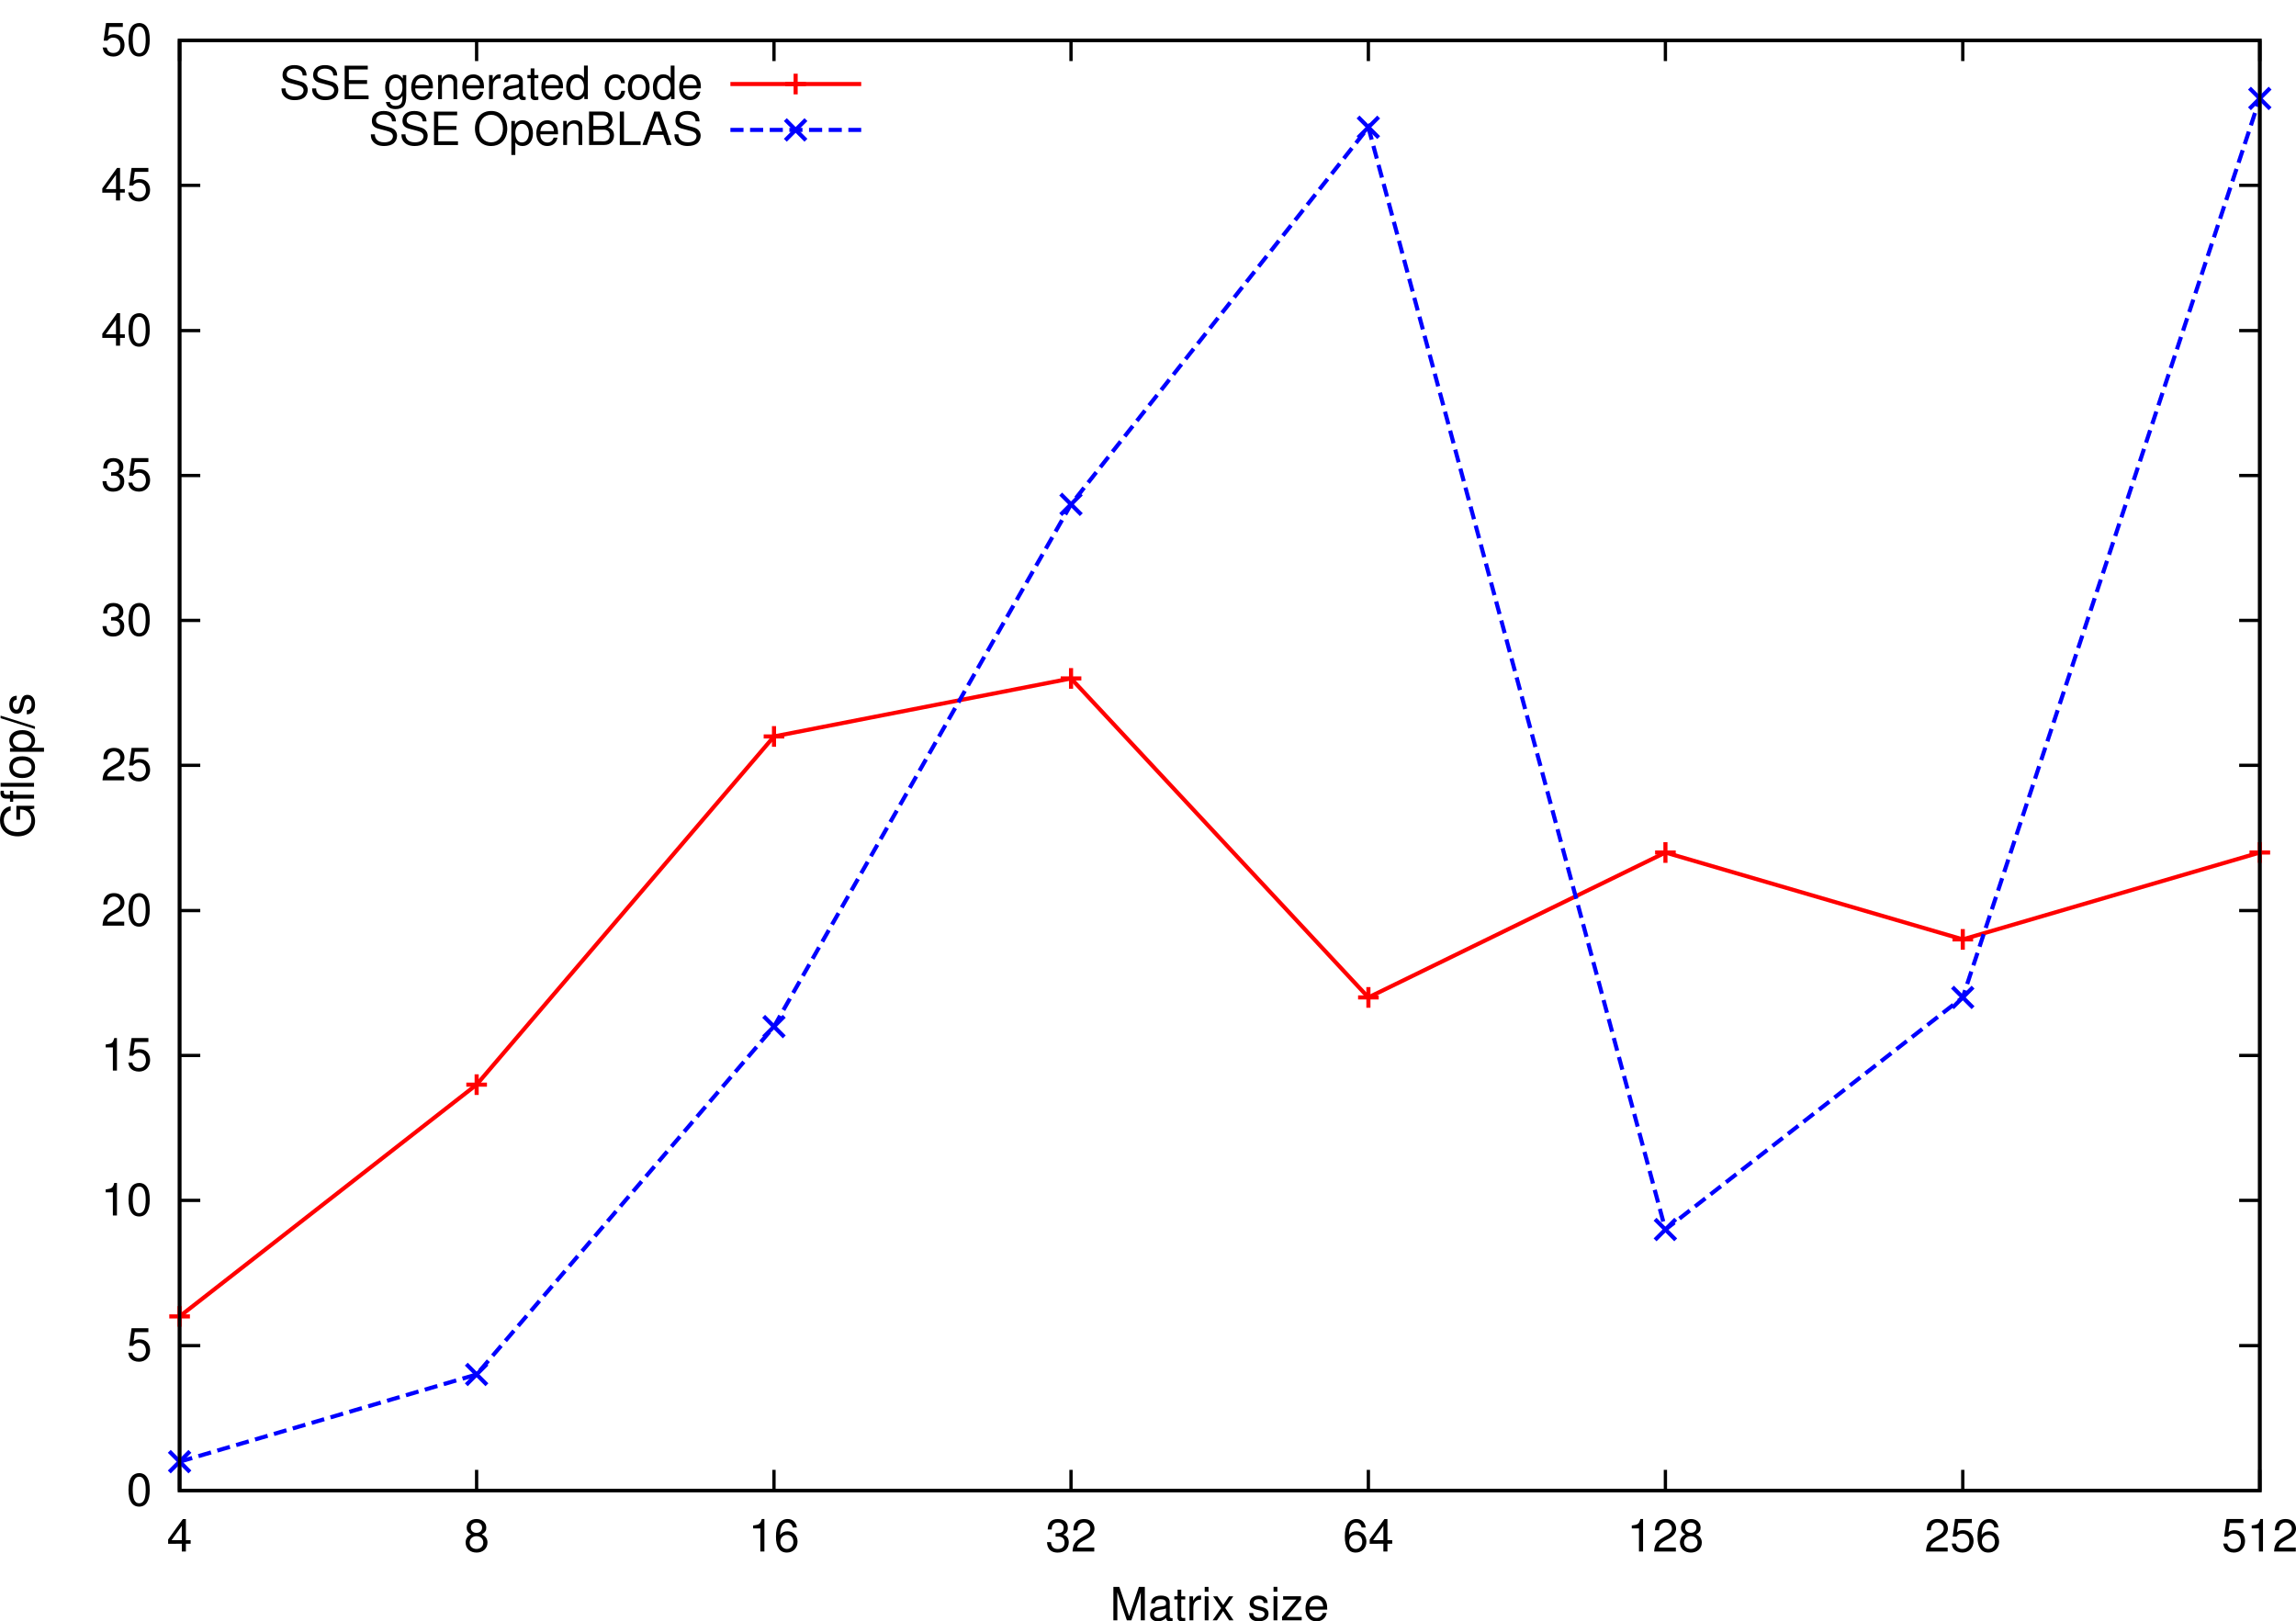 <?xml version="1.0" encoding="UTF-8" standalone="no"?>
<!-- Created with Inkscape (http://www.inkscape.org/) -->

<svg
   width="81.759mm"
   height="57.736mm"
   viewBox="0 0 81.759 57.736"
   version="1.1"
   id="svg1"
   inkscape:version="1.3.2 (091e20ef0f, 2023-11-25, custom)"
   sodipodi:docname="fig2.svg"
   xmlns:inkscape="http://www.inkscape.org/namespaces/inkscape"
   xmlns:sodipodi="http://sodipodi.sourceforge.net/DTD/sodipodi-0.dtd"
   xmlns="http://www.w3.org/2000/svg"
   xmlns:svg="http://www.w3.org/2000/svg">
  <sodipodi:namedview
     id="namedview1"
     pagecolor="#505050"
     bordercolor="#eeeeee"
     borderopacity="1"
     inkscape:showpageshadow="0"
     inkscape:pageopacity="0"
     inkscape:pagecheckerboard="0"
     inkscape:deskcolor="#505050"
     inkscape:document-units="mm"
     inkscape:zoom="2.195479"
     inkscape:cx="93.145962"
     inkscape:cy="135.50574"
     inkscape:window-width="939"
     inkscape:window-height="1229"
     inkscape:window-x="0"
     inkscape:window-y="0"
     inkscape:window-maximized="0"
     inkscape:current-layer="layer1" />
  <defs
     id="defs1" />
  <g
     inkscape:label="Layer 1"
     inkscape:groupmode="layer"
     id="layer1"
     transform="translate(-289.983,-35.19)">
    <path
       id="path1931"
       d="m 296.378,88.266 h 0.736"
       style="fill:none;stroke:#000000;stroke-width:0.117;stroke-linecap:butt;stroke-linejoin:miter;stroke-miterlimit:3.8;stroke-dasharray:none;stroke-opacity:1" />
    <path
       id="path1932"
       d="m 370.453,88.266 h -0.735"
       style="fill:none;stroke:#000000;stroke-width:0.117;stroke-linecap:butt;stroke-linejoin:miter;stroke-miterlimit:3.8;stroke-dasharray:none;stroke-opacity:1" />
    <path
       id="path1933"
       d="m 294.94,87.645 c -0.107,0 -0.207,0.045 -0.269,0.128 -0.074,0.099 -0.112,0.256 -0.112,0.471 0,0.389 0.132,0.595 0.38,0.595 0.244,0 0.376,-0.207 0.376,-0.587 0,-0.227 -0.033,-0.376 -0.112,-0.48 -0.062,-0.083 -0.157,-0.128 -0.265,-0.128 z m 0,0.128 c 0.153,0 0.232,0.157 0.232,0.467 0,0.327 -0.074,0.48 -0.236,0.48 -0.153,0 -0.227,-0.157 -0.227,-0.475 0,-0.318 0.074,-0.471 0.232,-0.471 z m 0,0"
       style="fill:#000000;fill-opacity:1;fill-rule:nonzero;stroke:none;stroke-width:0.316"
       aria-label=" 0" />
    <path
       id="path1934"
       d="m 296.378,83.106 h 0.736"
       style="fill:none;stroke:#000000;stroke-width:0.117;stroke-linecap:butt;stroke-linejoin:miter;stroke-miterlimit:3.8;stroke-dasharray:none;stroke-opacity:1" />
    <path
       id="path1935"
       d="m 370.453,83.106 h -0.735"
       style="fill:none;stroke:#000000;stroke-width:0.117;stroke-linecap:butt;stroke-linejoin:miter;stroke-miterlimit:3.8;stroke-dasharray:none;stroke-opacity:1" />
    <path
       id="path1936"
       d="m 295.267,82.485 h -0.599 l -0.083,0.628 h 0.132 c 0.066,-0.079 0.12,-0.107 0.211,-0.107 0.153,0 0.252,0.107 0.252,0.277 0,0.169 -0.095,0.269 -0.252,0.269 -0.128,0 -0.203,-0.062 -0.236,-0.194 h -0.145 c 0.021,0.095 0.037,0.141 0.07,0.186 0.066,0.087 0.182,0.136 0.314,0.136 0.232,0 0.397,-0.169 0.397,-0.413 0,-0.232 -0.153,-0.384 -0.376,-0.384 -0.083,0 -0.145,0.021 -0.215,0.07 l 0.045,-0.327 h 0.484 z m 0,0"
       style="fill:#000000;fill-opacity:1;fill-rule:nonzero;stroke:none;stroke-width:0.316"
       aria-label=" 5" />
    <path
       id="path1937"
       d="m 296.378,77.934 h 0.736"
       style="fill:none;stroke:#000000;stroke-width:0.117;stroke-linecap:butt;stroke-linejoin:miter;stroke-miterlimit:3.8;stroke-dasharray:none;stroke-opacity:1" />
    <path
       id="path1938"
       d="m 370.453,77.934 h -0.735"
       style="fill:none;stroke:#000000;stroke-width:0.117;stroke-linecap:butt;stroke-linejoin:miter;stroke-miterlimit:3.8;stroke-dasharray:none;stroke-opacity:1" />
    <path
       id="path1939"
       d="m 294.002,77.648 v 0.823 h 0.145 v -1.158 h -0.095 c -0.05,0.178 -0.083,0.203 -0.306,0.232 v 0.103 z m 0.938,-0.335 c -0.107,0 -0.207,0.045 -0.269,0.128 -0.074,0.099 -0.112,0.256 -0.112,0.471 0,0.389 0.132,0.595 0.38,0.595 0.244,0 0.376,-0.207 0.376,-0.587 0,-0.227 -0.033,-0.376 -0.112,-0.48 -0.062,-0.083 -0.157,-0.128 -0.265,-0.128 z m 0,0.128 c 0.153,0 0.232,0.157 0.232,0.467 0,0.327 -0.074,0.48 -0.236,0.48 -0.153,0 -0.227,-0.157 -0.227,-0.475 0,-0.318 0.074,-0.471 0.232,-0.471 z m 0,0"
       style="fill:#000000;fill-opacity:1;fill-rule:nonzero;stroke:none;stroke-width:0.316"
       aria-label=" 10" />
    <path
       id="path1940"
       d="m 296.378,72.774 h 0.736"
       style="fill:none;stroke:#000000;stroke-width:0.117;stroke-linecap:butt;stroke-linejoin:miter;stroke-miterlimit:3.8;stroke-dasharray:none;stroke-opacity:1" />
    <path
       id="path1941"
       d="m 370.453,72.774 h -0.735"
       style="fill:none;stroke:#000000;stroke-width:0.117;stroke-linecap:butt;stroke-linejoin:miter;stroke-miterlimit:3.8;stroke-dasharray:none;stroke-opacity:1" />
    <path
       id="path1942"
       d="m 294.002,72.488 v 0.823 h 0.145 v -1.158 h -0.095 c -0.05,0.178 -0.083,0.203 -0.306,0.232 v 0.103 z m 1.265,-0.335 h -0.599 l -0.083,0.628 h 0.132 c 0.066,-0.079 0.12,-0.107 0.211,-0.107 0.153,0 0.252,0.107 0.252,0.277 0,0.169 -0.095,0.269 -0.252,0.269 -0.128,0 -0.203,-0.062 -0.236,-0.194 h -0.145 c 0.021,0.095 0.037,0.141 0.07,0.186 0.066,0.087 0.182,0.136 0.314,0.136 0.232,0 0.397,-0.169 0.397,-0.413 0,-0.232 -0.153,-0.384 -0.376,-0.384 -0.083,0 -0.145,0.021 -0.215,0.07 l 0.045,-0.327 h 0.484 z m 0,0"
       style="fill:#000000;fill-opacity:1;fill-rule:nonzero;stroke:none;stroke-width:0.316"
       aria-label=" 15" />
    <path
       id="path1943"
       d="m 296.378,67.614 h 0.736"
       style="fill:none;stroke:#000000;stroke-width:0.117;stroke-linecap:butt;stroke-linejoin:miter;stroke-miterlimit:3.8;stroke-dasharray:none;stroke-opacity:1" />
    <path
       id="path1944"
       d="m 370.453,67.614 h -0.735"
       style="fill:none;stroke:#000000;stroke-width:0.117;stroke-linecap:butt;stroke-linejoin:miter;stroke-miterlimit:3.8;stroke-dasharray:none;stroke-opacity:1" />
    <path
       id="path1945"
       d="m 294.407,68.01 h -0.608 c 0.012,-0.095 0.066,-0.157 0.207,-0.24 l 0.165,-0.087 c 0.161,-0.091 0.244,-0.211 0.244,-0.351 0,-0.095 -0.041,-0.186 -0.107,-0.248 -0.07,-0.062 -0.153,-0.091 -0.265,-0.091 -0.145,0 -0.256,0.054 -0.318,0.149 -0.041,0.062 -0.058,0.136 -0.062,0.252 h 0.145 c 0.004,-0.079 0.012,-0.124 0.033,-0.161 0.037,-0.07 0.112,-0.116 0.198,-0.116 0.132,0 0.227,0.095 0.227,0.219 0,0.091 -0.054,0.169 -0.157,0.227 l -0.149,0.087 c -0.24,0.136 -0.31,0.244 -0.327,0.5 h 0.773 z m 0.533,-1.017 c -0.107,0 -0.207,0.045 -0.269,0.128 -0.074,0.099 -0.112,0.256 -0.112,0.471 0,0.389 0.132,0.595 0.38,0.595 0.244,0 0.376,-0.207 0.376,-0.587 0,-0.227 -0.033,-0.376 -0.112,-0.48 -0.062,-0.083 -0.157,-0.128 -0.265,-0.128 z m 0,0.128 c 0.153,0 0.232,0.157 0.232,0.467 0,0.327 -0.074,0.48 -0.236,0.48 -0.153,0 -0.227,-0.157 -0.227,-0.475 0,-0.318 0.074,-0.471 0.232,-0.471 z m 0,0"
       style="fill:#000000;fill-opacity:1;fill-rule:nonzero;stroke:none;stroke-width:0.316"
       aria-label=" 20" />
    <path
       id="path1946"
       d="m 296.378,62.442 h 0.736"
       style="fill:none;stroke:#000000;stroke-width:0.117;stroke-linecap:butt;stroke-linejoin:miter;stroke-miterlimit:3.8;stroke-dasharray:none;stroke-opacity:1" />
    <path
       id="path1947"
       d="m 370.453,62.442 h -0.735"
       style="fill:none;stroke:#000000;stroke-width:0.117;stroke-linecap:butt;stroke-linejoin:miter;stroke-miterlimit:3.8;stroke-dasharray:none;stroke-opacity:1" />
    <path
       id="path1948"
       d="m 294.407,62.838 h -0.608 c 0.012,-0.095 0.066,-0.157 0.207,-0.24 l 0.165,-0.087 c 0.161,-0.091 0.244,-0.211 0.244,-0.351 0,-0.095 -0.041,-0.186 -0.107,-0.248 -0.07,-0.062 -0.153,-0.091 -0.265,-0.091 -0.145,0 -0.256,0.054 -0.318,0.149 -0.041,0.062 -0.058,0.136 -0.062,0.252 h 0.145 c 0.004,-0.079 0.012,-0.124 0.033,-0.161 0.037,-0.07 0.112,-0.116 0.198,-0.116 0.132,0 0.227,0.095 0.227,0.219 0,0.091 -0.054,0.169 -0.157,0.227 l -0.149,0.087 c -0.24,0.136 -0.31,0.244 -0.327,0.5 h 0.773 z m 0.86,-1.017 h -0.599 l -0.083,0.628 h 0.132 c 0.066,-0.079 0.12,-0.107 0.211,-0.107 0.153,0 0.252,0.107 0.252,0.277 0,0.169 -0.095,0.269 -0.252,0.269 -0.128,0 -0.203,-0.062 -0.236,-0.194 h -0.145 c 0.021,0.095 0.037,0.141 0.07,0.186 0.066,0.087 0.182,0.136 0.314,0.136 0.232,0 0.397,-0.169 0.397,-0.413 0,-0.232 -0.153,-0.384 -0.376,-0.384 -0.083,0 -0.145,0.021 -0.215,0.07 l 0.045,-0.327 h 0.484 z m 0,0"
       style="fill:#000000;fill-opacity:1;fill-rule:nonzero;stroke:none;stroke-width:0.316"
       aria-label=" 25" />
    <path
       id="path1949"
       d="m 296.378,57.282 h 0.736"
       style="fill:none;stroke:#000000;stroke-width:0.117;stroke-linecap:butt;stroke-linejoin:miter;stroke-miterlimit:3.8;stroke-dasharray:none;stroke-opacity:1" />
    <path
       id="path1950"
       d="m 370.453,57.282 h -0.735"
       style="fill:none;stroke:#000000;stroke-width:0.117;stroke-linecap:butt;stroke-linejoin:miter;stroke-miterlimit:3.8;stroke-dasharray:none;stroke-opacity:1" />
    <path
       id="path1951"
       d="m 293.94,57.289 h 0.021 l 0.058,-0.004 c 0.161,0 0.24,0.074 0.24,0.211 0,0.145 -0.087,0.232 -0.24,0.232 -0.157,0 -0.232,-0.079 -0.244,-0.244 h -0.141 c 0.004,0.091 0.021,0.153 0.05,0.203 0.058,0.112 0.174,0.169 0.331,0.169 0.24,0 0.393,-0.141 0.393,-0.36 0,-0.149 -0.058,-0.232 -0.198,-0.277 0.112,-0.041 0.165,-0.124 0.165,-0.24 0,-0.198 -0.132,-0.318 -0.356,-0.318 -0.232,0 -0.356,0.128 -0.36,0.372 h 0.141 c 0.004,-0.07 0.008,-0.107 0.029,-0.145 0.033,-0.062 0.103,-0.103 0.194,-0.103 0.124,0 0.203,0.079 0.203,0.198 0,0.083 -0.029,0.132 -0.091,0.157 -0.041,0.017 -0.091,0.025 -0.194,0.025 z m 1,-0.628 c -0.107,0 -0.207,0.045 -0.269,0.128 -0.074,0.099 -0.112,0.256 -0.112,0.471 0,0.389 0.132,0.595 0.38,0.595 0.244,0 0.376,-0.207 0.376,-0.587 0,-0.227 -0.033,-0.376 -0.112,-0.48 -0.062,-0.083 -0.157,-0.128 -0.265,-0.128 z m 0,0.128 c 0.153,0 0.232,0.157 0.232,0.467 0,0.327 -0.074,0.48 -0.236,0.48 -0.153,0 -0.227,-0.157 -0.227,-0.475 0,-0.318 0.074,-0.471 0.232,-0.471 z m 0,0"
       style="fill:#000000;fill-opacity:1;fill-rule:nonzero;stroke:none;stroke-width:0.316"
       aria-label=" 30" />
    <path
       id="path1952"
       d="m 296.378,52.122 h 0.736"
       style="fill:none;stroke:#000000;stroke-width:0.117;stroke-linecap:butt;stroke-linejoin:miter;stroke-miterlimit:3.8;stroke-dasharray:none;stroke-opacity:1" />
    <path
       id="path1953"
       d="m 370.453,52.122 h -0.735"
       style="fill:none;stroke:#000000;stroke-width:0.117;stroke-linecap:butt;stroke-linejoin:miter;stroke-miterlimit:3.8;stroke-dasharray:none;stroke-opacity:1" />
    <path
       id="path1954"
       d="m 293.94,52.13 h 0.021 l 0.058,-0.004 c 0.161,0 0.24,0.074 0.24,0.211 0,0.145 -0.087,0.232 -0.24,0.232 -0.157,0 -0.232,-0.079 -0.244,-0.244 h -0.141 c 0.004,0.091 0.021,0.153 0.05,0.203 0.058,0.112 0.174,0.169 0.331,0.169 0.24,0 0.393,-0.141 0.393,-0.36 0,-0.149 -0.058,-0.232 -0.198,-0.277 0.112,-0.041 0.165,-0.124 0.165,-0.24 0,-0.198 -0.132,-0.318 -0.356,-0.318 -0.232,0 -0.356,0.128 -0.36,0.372 h 0.141 c 0.004,-0.07 0.008,-0.107 0.029,-0.145 0.033,-0.062 0.103,-0.103 0.194,-0.103 0.124,0 0.203,0.079 0.203,0.198 0,0.083 -0.029,0.132 -0.091,0.157 -0.041,0.017 -0.091,0.025 -0.194,0.025 z m 1.327,-0.628 h -0.599 l -0.083,0.628 h 0.132 c 0.066,-0.079 0.12,-0.107 0.211,-0.107 0.153,0 0.252,0.107 0.252,0.277 0,0.169 -0.095,0.269 -0.252,0.269 -0.128,0 -0.203,-0.062 -0.236,-0.194 h -0.145 c 0.021,0.095 0.037,0.141 0.07,0.186 0.066,0.087 0.182,0.136 0.314,0.136 0.232,0 0.397,-0.169 0.397,-0.413 0,-0.232 -0.153,-0.384 -0.376,-0.384 -0.083,0 -0.145,0.021 -0.215,0.07 l 0.045,-0.327 h 0.484 z m 0,0"
       style="fill:#000000;fill-opacity:1;fill-rule:nonzero;stroke:none;stroke-width:0.316"
       aria-label=" 35" />
    <path
       id="path1955"
       d="m 296.378,46.962 h 0.736"
       style="fill:none;stroke:#000000;stroke-width:0.117;stroke-linecap:butt;stroke-linejoin:miter;stroke-miterlimit:3.8;stroke-dasharray:none;stroke-opacity:1" />
    <path
       id="path1956"
       d="m 370.453,46.962 h -0.735"
       style="fill:none;stroke:#000000;stroke-width:0.117;stroke-linecap:butt;stroke-linejoin:miter;stroke-miterlimit:3.8;stroke-dasharray:none;stroke-opacity:1" />
    <path
       id="path1957"
       d="m 294.113,47.222 v 0.277 h 0.145 v -0.277 h 0.17 v -0.128 h -0.17 v -0.752 h -0.107 l -0.525,0.728 v 0.153 z m 0,-0.128 h -0.364 l 0.364,-0.508 z m 0.827,-0.752 c -0.107,0 -0.207,0.045 -0.269,0.128 -0.074,0.099 -0.112,0.256 -0.112,0.471 0,0.389 0.132,0.595 0.38,0.595 0.244,0 0.376,-0.207 0.376,-0.587 0,-0.227 -0.033,-0.376 -0.112,-0.48 -0.062,-0.083 -0.157,-0.128 -0.265,-0.128 z m 0,0.128 c 0.153,0 0.232,0.157 0.232,0.467 0,0.327 -0.074,0.48 -0.236,0.48 -0.153,0 -0.227,-0.157 -0.227,-0.475 0,-0.318 0.074,-0.471 0.232,-0.471 z m 0,0"
       style="fill:#000000;fill-opacity:1;fill-rule:nonzero;stroke:none;stroke-width:0.316"
       aria-label=" 40" />
    <path
       id="path1958"
       d="m 296.378,41.79 h 0.736"
       style="fill:none;stroke:#000000;stroke-width:0.117;stroke-linecap:butt;stroke-linejoin:miter;stroke-miterlimit:3.8;stroke-dasharray:none;stroke-opacity:1" />
    <path
       id="path1959"
       d="m 370.453,41.79 h -0.735"
       style="fill:none;stroke:#000000;stroke-width:0.117;stroke-linecap:butt;stroke-linejoin:miter;stroke-miterlimit:3.8;stroke-dasharray:none;stroke-opacity:1" />
    <path
       id="path1960"
       d="m 294.113,42.05 v 0.277 h 0.145 v -0.277 h 0.17 v -0.128 h -0.17 v -0.752 h -0.107 l -0.525,0.728 v 0.153 z m 0,-0.128 h -0.364 l 0.364,-0.508 z m 1.153,-0.752 h -0.599 l -0.083,0.628 h 0.132 c 0.066,-0.079 0.12,-0.107 0.211,-0.107 0.153,0 0.252,0.107 0.252,0.277 0,0.169 -0.095,0.269 -0.252,0.269 -0.128,0 -0.203,-0.062 -0.236,-0.194 h -0.145 c 0.021,0.095 0.037,0.141 0.07,0.186 0.066,0.087 0.182,0.136 0.314,0.136 0.232,0 0.397,-0.169 0.397,-0.413 0,-0.232 -0.153,-0.384 -0.376,-0.384 -0.083,0 -0.145,0.021 -0.215,0.07 l 0.045,-0.327 h 0.484 z m 0,0"
       style="fill:#000000;fill-opacity:1;fill-rule:nonzero;stroke:none;stroke-width:0.316"
       aria-label=" 45" />
    <path
       id="path1961"
       d="m 296.378,36.63 h 0.736"
       style="fill:none;stroke:#000000;stroke-width:0.117;stroke-linecap:butt;stroke-linejoin:miter;stroke-miterlimit:3.8;stroke-dasharray:none;stroke-opacity:1" />
    <path
       id="path1962"
       d="m 370.453,36.63 h -0.735"
       style="fill:none;stroke:#000000;stroke-width:0.117;stroke-linecap:butt;stroke-linejoin:miter;stroke-miterlimit:3.8;stroke-dasharray:none;stroke-opacity:1" />
    <path
       id="path1963"
       d="m 294.357,36.009 h -0.599 l -0.083,0.628 h 0.132 c 0.066,-0.079 0.12,-0.107 0.211,-0.107 0.153,0 0.252,0.107 0.252,0.277 0,0.169 -0.095,0.269 -0.252,0.269 -0.128,0 -0.203,-0.062 -0.236,-0.194 h -0.145 c 0.021,0.095 0.037,0.141 0.07,0.186 0.066,0.087 0.182,0.136 0.314,0.136 0.232,0 0.397,-0.169 0.397,-0.413 0,-0.232 -0.153,-0.384 -0.376,-0.384 -0.083,0 -0.145,0.021 -0.215,0.07 l 0.045,-0.327 h 0.484 z m 0.583,0 c -0.107,0 -0.207,0.045 -0.269,0.128 -0.074,0.099 -0.112,0.256 -0.112,0.471 0,0.389 0.132,0.595 0.38,0.595 0.244,0 0.376,-0.207 0.376,-0.587 0,-0.227 -0.033,-0.376 -0.112,-0.48 -0.062,-0.083 -0.157,-0.128 -0.265,-0.128 z m 0,0.128 c 0.153,0 0.232,0.157 0.232,0.467 0,0.327 -0.074,0.48 -0.236,0.48 -0.153,0 -0.227,-0.157 -0.227,-0.475 0,-0.318 0.074,-0.471 0.232,-0.471 z m 0,0"
       style="fill:#000000;fill-opacity:1;fill-rule:nonzero;stroke:none;stroke-width:0.316"
       aria-label=" 50" />
    <path
       id="path1964"
       d="M 296.378,88.266 V 87.53"
       style="fill:none;stroke:#000000;stroke-width:0.117;stroke-linecap:butt;stroke-linejoin:miter;stroke-miterlimit:3.8;stroke-dasharray:none;stroke-opacity:1" />
    <path
       id="path1965"
       d="m 296.378,36.63 v 0.735"
       style="fill:none;stroke:#000000;stroke-width:0.117;stroke-linecap:butt;stroke-linejoin:miter;stroke-miterlimit:3.8;stroke-dasharray:none;stroke-opacity:1" />
    <path
       id="path1966"
       d="m 296.457,90.161 v 0.277 h 0.145 V 90.161 h 0.17 v -0.128 h -0.17 v -0.752 h -0.107 l -0.525,0.728 v 0.153 z m 0,-0.128 h -0.364 l 0.364,-0.508 z m 0,0"
       style="fill:#000000;fill-opacity:1;fill-rule:nonzero;stroke:none;stroke-width:0.316"
       aria-label="4" />
    <path
       id="path1967"
       d="M 306.955,88.266 V 87.53"
       style="fill:none;stroke:#000000;stroke-width:0.117;stroke-linecap:butt;stroke-linejoin:miter;stroke-miterlimit:3.8;stroke-dasharray:none;stroke-opacity:1" />
    <path
       id="path1968"
       d="m 306.955,36.63 v 0.735"
       style="fill:none;stroke:#000000;stroke-width:0.117;stroke-linecap:butt;stroke-linejoin:miter;stroke-miterlimit:3.8;stroke-dasharray:none;stroke-opacity:1" />
    <path
       id="path1969"
       d="m 307.138,89.83 c 0.12,-0.074 0.161,-0.132 0.161,-0.24 0,-0.182 -0.145,-0.31 -0.347,-0.31 -0.207,0 -0.351,0.128 -0.351,0.31 0,0.107 0.041,0.165 0.157,0.24 -0.132,0.062 -0.194,0.157 -0.194,0.285 0,0.215 0.157,0.36 0.389,0.36 0.227,0 0.389,-0.145 0.389,-0.356 0,-0.132 -0.066,-0.227 -0.203,-0.289 z m -0.186,-0.422 c 0.12,0 0.198,0.07 0.198,0.182 0,0.107 -0.079,0.182 -0.198,0.182 -0.124,0 -0.203,-0.074 -0.203,-0.182 0,-0.112 0.079,-0.182 0.203,-0.182 z m 0,0.484 c 0.141,0 0.24,0.091 0.24,0.227 0,0.136 -0.099,0.227 -0.244,0.227 -0.141,0 -0.24,-0.091 -0.24,-0.227 0,-0.136 0.099,-0.227 0.244,-0.227 z m 0,0"
       style="fill:#000000;fill-opacity:1;fill-rule:nonzero;stroke:none;stroke-width:0.316"
       aria-label="8" />
    <path
       id="path1970"
       d="M 317.544,88.266 V 87.53"
       style="fill:none;stroke:#000000;stroke-width:0.117;stroke-linecap:butt;stroke-linejoin:miter;stroke-miterlimit:3.8;stroke-dasharray:none;stroke-opacity:1" />
    <path
       id="path1971"
       d="m 317.544,36.63 v 0.735"
       style="fill:none;stroke:#000000;stroke-width:0.117;stroke-linecap:butt;stroke-linejoin:miter;stroke-miterlimit:3.8;stroke-dasharray:none;stroke-opacity:1" />
    <path
       id="path1972"
       d="m 317.058,89.615 v 0.823 h 0.145 v -1.158 h -0.095 c -0.05,0.178 -0.083,0.203 -0.306,0.232 v 0.103 z m 1.301,-0.033 c -0.029,-0.19 -0.153,-0.302 -0.331,-0.302 -0.124,0 -0.24,0.062 -0.31,0.165 -0.07,0.112 -0.103,0.252 -0.103,0.463 0,0.194 0.029,0.318 0.099,0.422 0.062,0.095 0.161,0.145 0.289,0.145 0.219,0 0.38,-0.161 0.38,-0.389 0,-0.215 -0.149,-0.368 -0.356,-0.368 -0.116,0 -0.203,0.041 -0.265,0.128 0,-0.281 0.091,-0.438 0.256,-0.438 0.099,0 0.17,0.062 0.194,0.174 z m -0.347,0.265 c 0.136,0 0.223,0.095 0.223,0.248 0,0.149 -0.099,0.252 -0.232,0.252 -0.132,0 -0.232,-0.112 -0.232,-0.26 0,-0.141 0.095,-0.24 0.24,-0.24 z m 0,0"
       style="fill:#000000;fill-opacity:1;fill-rule:nonzero;stroke:none;stroke-width:0.316"
       aria-label="16" />
    <path
       id="path1973"
       d="M 328.121,88.266 V 87.53"
       style="fill:none;stroke:#000000;stroke-width:0.117;stroke-linecap:butt;stroke-linejoin:miter;stroke-miterlimit:3.8;stroke-dasharray:none;stroke-opacity:1" />
    <path
       id="path1974"
       d="m 328.121,36.63 v 0.735"
       style="fill:none;stroke:#000000;stroke-width:0.117;stroke-linecap:butt;stroke-linejoin:miter;stroke-miterlimit:3.8;stroke-dasharray:none;stroke-opacity:1" />
    <path
       id="path1975"
       d="m 327.573,89.909 h 0.021 l 0.058,-0.004 c 0.161,0 0.24,0.074 0.24,0.211 0,0.145 -0.087,0.232 -0.24,0.232 -0.157,0 -0.232,-0.079 -0.244,-0.244 h -0.141 c 0.004,0.091 0.021,0.153 0.05,0.203 0.058,0.112 0.174,0.169 0.331,0.169 0.24,0 0.393,-0.141 0.393,-0.36 0,-0.149 -0.058,-0.232 -0.198,-0.277 0.112,-0.041 0.165,-0.124 0.165,-0.24 0,-0.198 -0.132,-0.318 -0.356,-0.318 -0.232,0 -0.356,0.128 -0.36,0.372 h 0.141 c 0.004,-0.07 0.008,-0.107 0.029,-0.145 0.033,-0.062 0.103,-0.103 0.194,-0.103 0.124,0 0.203,0.079 0.203,0.198 0,0.083 -0.029,0.132 -0.091,0.157 -0.041,0.017 -0.091,0.025 -0.194,0.025 z m 1.376,0.389 h -0.608 c 0.012,-0.095 0.066,-0.157 0.207,-0.24 l 0.165,-0.087 c 0.161,-0.091 0.244,-0.211 0.244,-0.351 0,-0.095 -0.041,-0.186 -0.107,-0.248 -0.07,-0.062 -0.153,-0.091 -0.265,-0.091 -0.145,0 -0.256,0.054 -0.318,0.149 -0.041,0.062 -0.058,0.136 -0.062,0.252 h 0.145 c 0.004,-0.079 0.012,-0.124 0.033,-0.161 0.037,-0.07 0.112,-0.116 0.198,-0.116 0.132,0 0.227,0.095 0.227,0.219 0,0.091 -0.054,0.169 -0.157,0.227 l -0.149,0.087 c -0.24,0.136 -0.31,0.244 -0.327,0.5 h 0.773 z m 0,0"
       style="fill:#000000;fill-opacity:1;fill-rule:nonzero;stroke:none;stroke-width:0.316"
       aria-label="32" />
    <path
       id="path1976"
       d="M 338.71,88.266 V 87.53"
       style="fill:none;stroke:#000000;stroke-width:0.117;stroke-linecap:butt;stroke-linejoin:miter;stroke-miterlimit:3.8;stroke-dasharray:none;stroke-opacity:1" />
    <path
       id="path1977"
       d="m 338.71,36.63 v 0.735"
       style="fill:none;stroke:#000000;stroke-width:0.117;stroke-linecap:butt;stroke-linejoin:miter;stroke-miterlimit:3.8;stroke-dasharray:none;stroke-opacity:1" />
    <path
       id="path1978"
       d="m 338.616,89.582 c -0.029,-0.19 -0.153,-0.302 -0.331,-0.302 -0.124,0 -0.24,0.062 -0.31,0.165 -0.07,0.112 -0.103,0.252 -0.103,0.463 0,0.194 0.029,0.318 0.099,0.422 0.062,0.095 0.161,0.145 0.289,0.145 0.219,0 0.38,-0.161 0.38,-0.389 0,-0.215 -0.149,-0.368 -0.356,-0.368 -0.116,0 -0.203,0.041 -0.265,0.128 0,-0.281 0.091,-0.438 0.256,-0.438 0.099,0 0.17,0.062 0.194,0.174 z m -0.347,0.265 c 0.136,0 0.223,0.095 0.223,0.248 0,0.149 -0.099,0.252 -0.232,0.252 -0.132,0 -0.232,-0.112 -0.232,-0.26 0,-0.141 0.095,-0.24 0.24,-0.24 z m 0.975,0.314 v 0.277 h 0.145 V 90.161 h 0.17 v -0.128 h -0.17 v -0.752 h -0.107 l -0.525,0.728 v 0.153 z m 0,-0.128 h -0.364 l 0.364,-0.508 z m 0,0"
       style="fill:#000000;fill-opacity:1;fill-rule:nonzero;stroke:none;stroke-width:0.316"
       aria-label="64" />
    <path
       id="path1979"
       d="M 349.287,88.266 V 87.53"
       style="fill:none;stroke:#000000;stroke-width:0.117;stroke-linecap:butt;stroke-linejoin:miter;stroke-miterlimit:3.8;stroke-dasharray:none;stroke-opacity:1" />
    <path
       id="path1980"
       d="m 349.287,36.63 v 0.735"
       style="fill:none;stroke:#000000;stroke-width:0.117;stroke-linecap:butt;stroke-linejoin:miter;stroke-miterlimit:3.8;stroke-dasharray:none;stroke-opacity:1" />
    <path
       id="path1981"
       d="m 348.346,89.615 v 0.823 h 0.145 v -1.158 h -0.095 c -0.05,0.178 -0.083,0.203 -0.306,0.232 v 0.103 z m 1.314,0.682 h -0.608 c 0.012,-0.095 0.066,-0.157 0.207,-0.24 l 0.165,-0.087 c 0.161,-0.091 0.244,-0.211 0.244,-0.351 0,-0.095 -0.041,-0.186 -0.107,-0.248 -0.07,-0.062 -0.153,-0.091 -0.265,-0.091 -0.145,0 -0.256,0.054 -0.318,0.149 -0.041,0.062 -0.058,0.136 -0.062,0.252 h 0.145 c 0.004,-0.079 0.012,-0.124 0.033,-0.161 0.037,-0.07 0.112,-0.116 0.198,-0.116 0.132,0 0.227,0.095 0.227,0.219 0,0.091 -0.054,0.169 -0.157,0.227 l -0.149,0.087 c -0.24,0.136 -0.31,0.244 -0.327,0.5 h 0.773 z m 0.719,-0.467 c 0.12,-0.074 0.161,-0.132 0.161,-0.24 0,-0.182 -0.145,-0.31 -0.347,-0.31 -0.207,0 -0.351,0.128 -0.351,0.31 0,0.107 0.041,0.165 0.157,0.24 -0.132,0.062 -0.194,0.157 -0.194,0.285 0,0.215 0.157,0.36 0.389,0.36 0.227,0 0.389,-0.145 0.389,-0.356 0,-0.132 -0.066,-0.227 -0.203,-0.289 z m -0.186,-0.422 c 0.12,0 0.198,0.07 0.198,0.182 0,0.107 -0.079,0.182 -0.198,0.182 -0.124,0 -0.203,-0.074 -0.203,-0.182 0,-0.112 0.079,-0.182 0.203,-0.182 z m 0,0.484 c 0.141,0 0.24,0.091 0.24,0.227 0,0.136 -0.099,0.227 -0.244,0.227 -0.141,0 -0.24,-0.091 -0.24,-0.227 0,-0.136 0.099,-0.227 0.244,-0.227 z m 0,0"
       style="fill:#000000;fill-opacity:1;fill-rule:nonzero;stroke:none;stroke-width:0.316"
       aria-label="128" />
    <path
       id="path1982"
       d="M 359.876,88.266 V 87.53"
       style="fill:none;stroke:#000000;stroke-width:0.117;stroke-linecap:butt;stroke-linejoin:miter;stroke-miterlimit:3.8;stroke-dasharray:none;stroke-opacity:1" />
    <path
       id="path1983"
       d="m 359.876,36.63 v 0.735"
       style="fill:none;stroke:#000000;stroke-width:0.117;stroke-linecap:butt;stroke-linejoin:miter;stroke-miterlimit:3.8;stroke-dasharray:none;stroke-opacity:1" />
    <path
       id="path1984"
       d="m 359.339,90.297 h -0.608 c 0.012,-0.095 0.066,-0.157 0.207,-0.24 l 0.165,-0.087 c 0.161,-0.091 0.244,-0.211 0.244,-0.351 0,-0.095 -0.041,-0.186 -0.107,-0.248 -0.07,-0.062 -0.153,-0.091 -0.265,-0.091 -0.145,0 -0.256,0.054 -0.318,0.149 -0.041,0.062 -0.058,0.136 -0.062,0.252 h 0.145 c 0.004,-0.079 0.012,-0.124 0.033,-0.161 0.037,-0.07 0.112,-0.116 0.198,-0.116 0.132,0 0.227,0.095 0.227,0.219 0,0.091 -0.054,0.169 -0.157,0.227 l -0.149,0.087 c -0.24,0.136 -0.31,0.244 -0.327,0.5 h 0.773 z m 0.86,-1.017 h -0.599 l -0.083,0.628 h 0.132 c 0.066,-0.079 0.12,-0.107 0.211,-0.107 0.153,0 0.252,0.107 0.252,0.277 0,0.169 -0.095,0.269 -0.252,0.269 -0.128,0 -0.203,-0.062 -0.236,-0.194 h -0.145 c 0.021,0.095 0.037,0.141 0.07,0.186 0.066,0.087 0.182,0.136 0.314,0.136 0.232,0 0.397,-0.169 0.397,-0.413 0,-0.232 -0.153,-0.384 -0.376,-0.384 -0.083,0 -0.145,0.021 -0.215,0.07 l 0.045,-0.327 h 0.484 z m 0.946,0.302 c -0.029,-0.19 -0.153,-0.302 -0.331,-0.302 -0.124,0 -0.24,0.062 -0.31,0.165 -0.07,0.112 -0.103,0.252 -0.103,0.463 0,0.194 0.029,0.318 0.099,0.422 0.062,0.095 0.161,0.145 0.289,0.145 0.219,0 0.38,-0.161 0.38,-0.389 0,-0.215 -0.149,-0.368 -0.356,-0.368 -0.116,0 -0.203,0.041 -0.265,0.128 0,-0.281 0.091,-0.438 0.256,-0.438 0.099,0 0.17,0.062 0.194,0.174 z m -0.347,0.265 c 0.136,0 0.223,0.095 0.223,0.248 0,0.149 -0.099,0.252 -0.232,0.252 -0.132,0 -0.232,-0.112 -0.232,-0.26 0,-0.141 0.095,-0.24 0.24,-0.24 z m 0,0"
       style="fill:#000000;fill-opacity:1;fill-rule:nonzero;stroke:none;stroke-width:0.316"
       aria-label="256" />
    <path
       id="path1985"
       d="M 370.453,88.266 V 87.53"
       style="fill:none;stroke:#000000;stroke-width:0.117;stroke-linecap:butt;stroke-linejoin:miter;stroke-miterlimit:3.8;stroke-dasharray:none;stroke-opacity:1" />
    <path
       id="path1986"
       d="m 370.453,36.63 v 0.735"
       style="fill:none;stroke:#000000;stroke-width:0.117;stroke-linecap:butt;stroke-linejoin:miter;stroke-miterlimit:3.8;stroke-dasharray:none;stroke-opacity:1" />
    <path
       id="path1987"
       d="m 369.867,89.28 h -0.599 l -0.083,0.628 h 0.132 c 0.066,-0.079 0.12,-0.107 0.211,-0.107 0.153,0 0.252,0.107 0.252,0.277 0,0.169 -0.095,0.269 -0.252,0.269 -0.128,0 -0.203,-0.062 -0.236,-0.194 h -0.145 c 0.021,0.095 0.037,0.141 0.07,0.186 0.066,0.087 0.182,0.136 0.314,0.136 0.232,0 0.397,-0.169 0.397,-0.413 0,-0.232 -0.153,-0.384 -0.376,-0.384 -0.083,0 -0.145,0.021 -0.215,0.07 l 0.045,-0.327 h 0.484 z m 0.554,0.335 v 0.823 h 0.145 v -1.158 h -0.095 c -0.05,0.178 -0.083,0.203 -0.306,0.232 v 0.103 z m 1.314,0.682 h -0.608 c 0.012,-0.095 0.066,-0.157 0.207,-0.24 l 0.165,-0.087 c 0.161,-0.091 0.244,-0.211 0.244,-0.351 0,-0.095 -0.041,-0.186 -0.107,-0.248 -0.07,-0.062 -0.153,-0.091 -0.265,-0.091 -0.145,0 -0.256,0.054 -0.318,0.149 -0.041,0.062 -0.058,0.136 -0.062,0.252 h 0.145 c 0.004,-0.079 0.012,-0.124 0.033,-0.161 0.037,-0.07 0.112,-0.116 0.198,-0.116 0.132,0 0.227,0.095 0.227,0.219 0,0.091 -0.054,0.169 -0.157,0.227 l -0.149,0.087 c -0.24,0.136 -0.31,0.244 -0.327,0.5 h 0.773 z m 0,0"
       style="fill:#000000;fill-opacity:1;fill-rule:nonzero;stroke:none;stroke-width:0.316"
       aria-label="512" />
    <path
       id="path1988"
       d="m 370.453,36.629 h -74.075 v 51.636 h 74.075 z m -73.602,-1.439 z"
       style="fill:none;stroke:#000000;stroke-width:0.124;stroke-linecap:butt;stroke-linejoin:miter;stroke-miterlimit:3.8;stroke-dasharray:none;stroke-opacity:1" />
    <path
       id="path1989"
       d="m 290.566,63.884 v 0.496 h 0.132 v -0.364 h 0.033 c 0.215,0 0.368,0.157 0.368,0.376 0,0.12 -0.045,0.227 -0.124,0.298 -0.083,0.079 -0.223,0.128 -0.372,0.128 -0.294,0 -0.484,-0.165 -0.484,-0.418 0,-0.182 0.091,-0.314 0.244,-0.347 v -0.153 c -0.24,0.041 -0.38,0.223 -0.38,0.496 0,0.149 0.037,0.265 0.116,0.356 0.116,0.141 0.298,0.219 0.513,0.219 0.364,0 0.62,-0.223 0.62,-0.546 0,-0.161 -0.062,-0.294 -0.19,-0.409 l 0.161,-0.037 v -0.095 z m -0.227,-0.535 v 0.141 h -0.132 c -0.058,0 -0.087,-0.029 -0.087,-0.091 0,-0.012 0,-0.017 0,-0.05 h -0.112 c -0.008,0.033 -0.008,0.05 -0.008,0.079 0,0.124 0.07,0.198 0.194,0.198 h 0.145 v 0.116 h 0.112 v -0.116 h 0.744 v -0.136 h -0.744 v -0.141 z m -0.335,-0.281 v 0.136 h 1.191 v -0.136 z m 0.31,-0.557 c 0,0.24 0.174,0.384 0.459,0.384 0.289,0 0.459,-0.145 0.459,-0.389 0,-0.24 -0.17,-0.384 -0.451,-0.384 -0.298,0 -0.467,0.141 -0.467,0.389 z m 0.128,-0.004 c 0,-0.153 0.124,-0.244 0.335,-0.244 0.203,0 0.331,0.095 0.331,0.244 0,0.153 -0.128,0.244 -0.335,0.244 -0.207,0 -0.331,-0.091 -0.331,-0.244 z m 1.108,-0.549 v -0.141 h -0.446 c 0.091,-0.07 0.128,-0.149 0.128,-0.26 0,-0.219 -0.178,-0.368 -0.451,-0.368 -0.285,0 -0.467,0.141 -0.467,0.368 0,0.116 0.054,0.211 0.153,0.273 h -0.128 v 0.128 z m -1.108,-0.376 c 0,-0.153 0.132,-0.248 0.335,-0.248 0.194,0 0.327,0.099 0.327,0.248 0,0.145 -0.128,0.236 -0.331,0.236 -0.198,0 -0.331,-0.091 -0.331,-0.236 z m -0.438,-0.818 1.224,0.384 v -0.091 l -1.224,-0.384 z m 0.575,-0.798 c -0.17,0 -0.265,0.112 -0.265,0.31 0,0.198 0.103,0.327 0.26,0.327 0.136,0 0.198,-0.066 0.248,-0.269 l 0.029,-0.128 c 0.025,-0.095 0.058,-0.132 0.12,-0.132 0.083,0 0.136,0.079 0.136,0.198 0,0.074 -0.021,0.136 -0.058,0.169 -0.025,0.021 -0.05,0.033 -0.112,0.041 v 0.145 c 0.198,-0.008 0.294,-0.12 0.294,-0.343 0,-0.215 -0.107,-0.351 -0.269,-0.351 -0.128,0 -0.198,0.07 -0.24,0.24 l -0.033,0.132 c -0.025,0.112 -0.062,0.157 -0.12,0.157 -0.079,0 -0.128,-0.07 -0.128,-0.182 0,-0.107 0.045,-0.165 0.136,-0.169 z m 0,0"
       style="fill:#000000;fill-opacity:1;fill-rule:nonzero;stroke:none;stroke-width:0.316"
       aria-label="Gflop/s" />
    <path
       id="path1990"
       d="m 330.27,92.888 0.335,-0.996 v 0.996 h 0.145 v -1.191 h -0.211 l -0.347,1.038 -0.351,-1.038 h -0.211 v 1.191 h 0.141 v -0.996 l 0.339,0.996 z m 1.469,-0.079 c -0.012,0 -0.021,0 -0.029,0 -0.045,0 -0.074,-0.021 -0.074,-0.066 v -0.5 c 0,-0.153 -0.107,-0.236 -0.318,-0.236 -0.124,0 -0.227,0.037 -0.285,0.099 -0.041,0.045 -0.058,0.095 -0.058,0.178 h 0.136 c 0.012,-0.103 0.074,-0.149 0.198,-0.149 0.124,0 0.194,0.045 0.194,0.124 v 0.037 c 0,0.058 -0.037,0.083 -0.145,0.095 -0.19,0.025 -0.219,0.029 -0.273,0.054 -0.099,0.037 -0.149,0.116 -0.149,0.227 0,0.153 0.107,0.252 0.281,0.252 0.107,0 0.194,-0.037 0.289,-0.124 0.008,0.087 0.05,0.124 0.141,0.124 0.029,0 0.05,-0.004 0.091,-0.012 z m -0.236,-0.19 c 0,0.045 -0.017,0.074 -0.054,0.112 -0.058,0.05 -0.124,0.074 -0.203,0.074 -0.107,0 -0.17,-0.05 -0.17,-0.136 0,-0.091 0.062,-0.136 0.207,-0.157 0.141,-0.021 0.174,-0.025 0.219,-0.045 z m 0.685,-0.587 h -0.141 v -0.236 h -0.132 v 0.236 h -0.116 v 0.112 h 0.116 v 0.645 c 0,0.087 0.058,0.136 0.161,0.136 0.033,0 0.066,-0.004 0.112,-0.012 v -0.112 c -0.017,0.004 -0.037,0.004 -0.062,0.004 -0.062,0 -0.079,-0.017 -0.079,-0.074 v -0.587 h 0.141 z m 0.153,0 v 0.856 h 0.136 v -0.442 c 0,-0.124 0.033,-0.203 0.099,-0.252 0.041,-0.029 0.083,-0.041 0.178,-0.041 v -0.141 c -0.025,-0.004 -0.033,-0.004 -0.054,-0.004 -0.087,0 -0.153,0.054 -0.232,0.182 v -0.157 z m 0.677,0 H 332.882 v 0.856 h 0.136 z m 0,-0.335 H 332.882 v 0.174 h 0.136 z m 0.594,0.748 0.289,-0.413 h -0.153 l -0.207,0.31 -0.207,-0.31 h -0.153 l 0.285,0.422 -0.302,0.434 h 0.153 l 0.219,-0.327 0.215,0.327 h 0.157 z m 1.511,-0.174 c 0,-0.169 -0.112,-0.265 -0.31,-0.265 -0.198,0 -0.327,0.103 -0.327,0.26 0,0.136 0.066,0.198 0.269,0.248 l 0.128,0.029 c 0.095,0.025 0.132,0.058 0.132,0.12 0,0.083 -0.079,0.136 -0.198,0.136 -0.074,0 -0.136,-0.021 -0.17,-0.058 -0.021,-0.025 -0.033,-0.05 -0.041,-0.112 h -0.145 c 0.008,0.198 0.12,0.294 0.343,0.294 0.215,0 0.351,-0.107 0.351,-0.269 0,-0.128 -0.07,-0.198 -0.24,-0.24 l -0.132,-0.033 c -0.112,-0.025 -0.157,-0.062 -0.157,-0.12 0,-0.079 0.07,-0.128 0.182,-0.128 0.107,0 0.165,0.045 0.17,0.136 z m 0.346,-0.24 h -0.136 v 0.856 h 0.136 z m 0,-0.335 h -0.136 v 0.174 h 0.136 z m 0.842,0.335 h -0.637 v 0.12 h 0.475 l -0.513,0.612 v 0.124 h 0.699 v -0.12 h -0.533 l 0.508,-0.616 z m 0.933,0.475 c 0,-0.132 -0.012,-0.211 -0.037,-0.273 -0.054,-0.141 -0.186,-0.227 -0.343,-0.227 -0.24,0 -0.393,0.182 -0.393,0.463 0,0.281 0.149,0.455 0.389,0.455 0.194,0 0.331,-0.112 0.364,-0.298 h -0.136 c -0.037,0.112 -0.116,0.174 -0.223,0.174 -0.087,0 -0.161,-0.041 -0.207,-0.112 -0.033,-0.05 -0.041,-0.099 -0.045,-0.182 z m -0.628,-0.112 c 0.012,-0.161 0.107,-0.26 0.244,-0.26 0.136,0 0.236,0.107 0.236,0.248 0,0.004 0,0.008 0,0.012 z m 0,0"
       style="fill:#000000;fill-opacity:1;fill-rule:nonzero;stroke:none;stroke-width:0.316"
       aria-label="Matrix size" />
    <path
       id="path1991"
       d="m 300.9,37.88 c 0,-0.236 -0.161,-0.372 -0.434,-0.372 -0.26,0 -0.422,0.136 -0.422,0.351 0,0.145 0.074,0.236 0.232,0.277 l 0.298,0.079 c 0.149,0.037 0.219,0.099 0.219,0.194 0,0.062 -0.037,0.128 -0.087,0.161 -0.045,0.033 -0.124,0.054 -0.219,0.054 -0.128,0 -0.215,-0.033 -0.273,-0.099 -0.045,-0.054 -0.066,-0.112 -0.062,-0.186 h -0.145 c 0,0.112 0.021,0.182 0.07,0.248 0.083,0.112 0.219,0.169 0.401,0.169 0.141,0 0.256,-0.033 0.335,-0.091 0.079,-0.062 0.128,-0.169 0.128,-0.273 0,-0.149 -0.091,-0.256 -0.252,-0.298 l -0.298,-0.083 c -0.145,-0.037 -0.198,-0.083 -0.198,-0.174 0,-0.124 0.107,-0.203 0.269,-0.203 0.19,0 0.294,0.087 0.298,0.244 z m 1.09,0 c 0,-0.236 -0.161,-0.372 -0.434,-0.372 -0.26,0 -0.422,0.136 -0.422,0.351 0,0.145 0.074,0.236 0.232,0.277 l 0.298,0.079 c 0.149,0.037 0.219,0.099 0.219,0.194 0,0.062 -0.037,0.128 -0.087,0.161 -0.045,0.033 -0.124,0.054 -0.219,0.054 -0.128,0 -0.215,-0.033 -0.273,-0.099 -0.045,-0.054 -0.066,-0.112 -0.062,-0.186 h -0.145 c 0,0.112 0.021,0.182 0.07,0.248 0.083,0.112 0.219,0.169 0.401,0.169 0.141,0 0.256,-0.033 0.335,-0.091 0.079,-0.062 0.128,-0.169 0.128,-0.273 0,-0.149 -0.091,-0.256 -0.252,-0.298 l -0.298,-0.083 c -0.145,-0.037 -0.198,-0.083 -0.198,-0.174 0,-0.124 0.107,-0.203 0.269,-0.203 0.19,0 0.294,0.087 0.298,0.244 z m 0.415,0.298 h 0.649 v -0.136 h -0.649 v -0.38 h 0.674 v -0.132 h -0.823 v 1.191 h 0.852 v -0.132 h -0.703 z m 1.921,-0.314 v 0.124 c -0.07,-0.099 -0.153,-0.149 -0.26,-0.149 -0.219,0 -0.368,0.19 -0.368,0.467 0,0.141 0.041,0.256 0.112,0.335 0.062,0.074 0.153,0.116 0.244,0.116 0.107,0 0.182,-0.045 0.26,-0.153 v 0.045 c 0,0.116 -0.017,0.186 -0.05,0.232 -0.037,0.05 -0.107,0.079 -0.19,0.079 -0.062,0 -0.12,-0.012 -0.157,-0.045 -0.029,-0.025 -0.041,-0.045 -0.05,-0.095 h -0.141 c 0.017,0.161 0.141,0.256 0.343,0.256 0.128,0 0.236,-0.041 0.289,-0.107 0.066,-0.079 0.091,-0.186 0.091,-0.389 v -0.715 z m -0.248,0.103 c 0.149,0 0.236,0.124 0.236,0.335 0,0.207 -0.091,0.331 -0.236,0.331 -0.145,0 -0.236,-0.128 -0.236,-0.335 0,-0.207 0.091,-0.331 0.236,-0.331 z m 1.322,0.372 c 0,-0.132 -0.012,-0.211 -0.037,-0.273 -0.054,-0.141 -0.186,-0.227 -0.343,-0.227 -0.24,0 -0.393,0.182 -0.393,0.463 0,0.281 0.149,0.455 0.389,0.455 0.194,0 0.331,-0.112 0.364,-0.298 h -0.136 c -0.037,0.112 -0.116,0.174 -0.223,0.174 -0.087,0 -0.161,-0.041 -0.207,-0.112 -0.033,-0.05 -0.041,-0.099 -0.045,-0.182 z m -0.628,-0.112 c 0.012,-0.161 0.107,-0.26 0.244,-0.26 0.136,0 0.236,0.107 0.236,0.248 0,0.004 0,0.008 0,0.012 z m 0.813,-0.364 v 0.856 h 0.136 v -0.471 c 0,-0.174 0.091,-0.289 0.232,-0.289 0.107,0 0.178,0.066 0.178,0.169 v 0.591 h 0.132 v -0.645 c 0,-0.145 -0.103,-0.236 -0.269,-0.236 -0.128,0 -0.211,0.05 -0.285,0.169 v -0.145 z m 1.633,0.475 c 0,-0.132 -0.012,-0.211 -0.037,-0.273 -0.054,-0.141 -0.186,-0.227 -0.343,-0.227 -0.24,0 -0.393,0.182 -0.393,0.463 0,0.281 0.149,0.455 0.389,0.455 0.194,0 0.331,-0.112 0.364,-0.298 h -0.136 c -0.037,0.112 -0.116,0.174 -0.223,0.174 -0.087,0 -0.161,-0.041 -0.207,-0.112 -0.033,-0.05 -0.041,-0.099 -0.045,-0.182 z m -0.628,-0.112 c 0.012,-0.161 0.107,-0.26 0.244,-0.26 0.136,0 0.236,0.107 0.236,0.248 0,0.004 0,0.008 0,0.012 z m 0.809,-0.364 v 0.856 h 0.136 v -0.442 c 0,-0.124 0.033,-0.203 0.099,-0.252 0.041,-0.029 0.083,-0.041 0.178,-0.041 v -0.141 c -0.025,-0.004 -0.033,-0.004 -0.054,-0.004 -0.087,0 -0.153,0.054 -0.232,0.182 v -0.157 z m 1.304,0.777 c -0.012,0 -0.021,0 -0.029,0 -0.045,0 -0.074,-0.021 -0.074,-0.066 v -0.5 c 0,-0.153 -0.107,-0.236 -0.318,-0.236 -0.124,0 -0.227,0.037 -0.285,0.099 -0.041,0.045 -0.058,0.095 -0.058,0.178 h 0.136 c 0.012,-0.103 0.074,-0.149 0.198,-0.149 0.124,0 0.194,0.045 0.194,0.124 v 0.037 c 0,0.058 -0.037,0.083 -0.145,0.095 -0.19,0.025 -0.219,0.029 -0.273,0.054 -0.099,0.037 -0.149,0.116 -0.149,0.227 0,0.153 0.107,0.252 0.281,0.252 0.107,0 0.194,-0.037 0.289,-0.124 0.008,0.087 0.05,0.124 0.141,0.124 0.029,0 0.05,-0.004 0.091,-0.012 z m -0.236,-0.19 c 0,0.045 -0.017,0.074 -0.054,0.112 -0.058,0.05 -0.124,0.074 -0.203,0.074 -0.107,0 -0.17,-0.05 -0.17,-0.136 0,-0.091 0.062,-0.136 0.207,-0.157 0.141,-0.021 0.174,-0.025 0.219,-0.045 z m 0.686,-0.587 h -0.141 v -0.236 h -0.132 v 0.236 h -0.116 v 0.112 h 0.116 v 0.645 c 0,0.087 0.058,0.136 0.161,0.136 0.033,0 0.066,-0.004 0.112,-0.012 v -0.112 c -0.017,0.004 -0.037,0.004 -0.062,0.004 -0.062,0 -0.079,-0.017 -0.079,-0.074 v -0.587 h 0.141 z m 0.88,0.475 c 0,-0.132 -0.012,-0.211 -0.037,-0.273 -0.054,-0.141 -0.186,-0.227 -0.343,-0.227 -0.24,0 -0.393,0.182 -0.393,0.463 0,0.281 0.149,0.455 0.389,0.455 0.194,0 0.331,-0.112 0.364,-0.298 h -0.136 c -0.037,0.112 -0.116,0.174 -0.223,0.174 -0.087,0 -0.161,-0.041 -0.207,-0.112 -0.033,-0.05 -0.041,-0.099 -0.045,-0.182 z m -0.628,-0.112 c 0.012,-0.161 0.107,-0.26 0.244,-0.26 0.136,0 0.236,0.107 0.236,0.248 0,0.004 0,0.008 0,0.012 z m 1.509,-0.699 h -0.136 v 0.442 c -0.058,-0.087 -0.149,-0.132 -0.265,-0.132 -0.223,0 -0.368,0.178 -0.368,0.451 0,0.289 0.145,0.467 0.372,0.467 0.12,0 0.203,-0.045 0.273,-0.149 v 0.112 h 0.124 z m -0.376,0.438 c 0.145,0 0.24,0.132 0.24,0.335 0,0.198 -0.095,0.327 -0.24,0.327 -0.149,0 -0.248,-0.132 -0.248,-0.331 0,-0.198 0.099,-0.331 0.248,-0.331 z m 1.697,0.186 c -0.008,-0.087 -0.025,-0.141 -0.058,-0.186 -0.058,-0.079 -0.161,-0.128 -0.281,-0.128 -0.227,0 -0.38,0.182 -0.38,0.467 0,0.277 0.149,0.451 0.38,0.451 0.203,0 0.331,-0.124 0.347,-0.331 h -0.136 c -0.021,0.136 -0.091,0.207 -0.207,0.207 -0.153,0 -0.24,-0.124 -0.24,-0.327 0,-0.215 0.087,-0.339 0.236,-0.339 0.116,0 0.186,0.066 0.203,0.186 z m 0.491,-0.314 c -0.24,0 -0.384,0.174 -0.384,0.459 0,0.289 0.145,0.459 0.389,0.459 0.24,0 0.384,-0.169 0.384,-0.451 0,-0.298 -0.141,-0.467 -0.389,-0.467 z m 0.004,0.128 c 0.153,0 0.244,0.124 0.244,0.335 0,0.203 -0.095,0.331 -0.244,0.331 -0.153,0 -0.244,-0.128 -0.244,-0.335 0,-0.207 0.091,-0.331 0.244,-0.331 z m 1.272,-0.438 h -0.136 v 0.442 c -0.058,-0.087 -0.149,-0.132 -0.265,-0.132 -0.223,0 -0.368,0.178 -0.368,0.451 0,0.289 0.145,0.467 0.372,0.467 0.12,0 0.203,-0.045 0.273,-0.149 v 0.112 h 0.124 z m -0.376,0.438 c 0.145,0 0.24,0.132 0.24,0.335 0,0.198 -0.095,0.327 -0.24,0.327 -0.149,0 -0.248,-0.132 -0.248,-0.331 0,-0.198 0.099,-0.331 0.248,-0.331 z m 1.315,0.372 c 0,-0.132 -0.012,-0.211 -0.037,-0.273 -0.054,-0.141 -0.186,-0.227 -0.343,-0.227 -0.24,0 -0.393,0.182 -0.393,0.463 0,0.281 0.149,0.455 0.389,0.455 0.194,0 0.331,-0.112 0.364,-0.298 h -0.136 c -0.037,0.112 -0.116,0.174 -0.223,0.174 -0.087,0 -0.161,-0.041 -0.207,-0.112 -0.033,-0.05 -0.041,-0.099 -0.045,-0.182 z m -0.628,-0.112 c 0.012,-0.161 0.107,-0.26 0.244,-0.26 0.136,0 0.236,0.107 0.236,0.248 0,0.004 0,0.008 0,0.012 z m 0,0"
       style="fill:#000000;fill-opacity:1;fill-rule:nonzero;stroke:none;stroke-width:0.316"
       aria-label="SSE generated code" />
    <path
       id="path1992"
       d="m 315.992,38.182 h 4.658"
       style="fill:none;stroke:#ff0000;stroke-width:0.146;stroke-linecap:butt;stroke-linejoin:miter;stroke-miterlimit:3.8;stroke-dasharray:none;stroke-opacity:1" />
    <path
       id="path1993"
       d="m 296.378,82.066 10.577,-8.254 10.589,-12.398 10.577,-2.066 10.589,11.359 10.577,-5.16 10.589,3.094 10.577,-3.094"
       style="fill:none;stroke:#ff0000;stroke-width:0.146;stroke-linecap:butt;stroke-linejoin:miter;stroke-miterlimit:3.8;stroke-dasharray:none;stroke-opacity:1" />
    <path
       id="path1994"
       d="M 296.378,82.434 V 81.699"
       style="fill:none;stroke:#ff0000;stroke-width:0.146;stroke-linecap:butt;stroke-linejoin:miter;stroke-miterlimit:3.8;stroke-dasharray:none;stroke-opacity:1" />
    <path
       id="path1995"
       d="m 296.011,82.066 h 0.735"
       style="fill:none;stroke:#ff0000;stroke-width:0.146;stroke-linecap:butt;stroke-linejoin:miter;stroke-miterlimit:3.8;stroke-dasharray:none;stroke-opacity:1" />
    <path
       id="path1996"
       d="M 306.956,74.18 V 73.445"
       style="fill:none;stroke:#ff0000;stroke-width:0.146;stroke-linecap:butt;stroke-linejoin:miter;stroke-miterlimit:3.8;stroke-dasharray:none;stroke-opacity:1" />
    <path
       id="path1997"
       d="m 306.588,73.813 h 0.735"
       style="fill:none;stroke:#ff0000;stroke-width:0.146;stroke-linecap:butt;stroke-linejoin:miter;stroke-miterlimit:3.8;stroke-dasharray:none;stroke-opacity:1" />
    <path
       id="path1998"
       d="M 317.545,61.782 V 61.046"
       style="fill:none;stroke:#ff0000;stroke-width:0.146;stroke-linecap:butt;stroke-linejoin:miter;stroke-miterlimit:3.8;stroke-dasharray:none;stroke-opacity:1" />
    <path
       id="path1999"
       d="m 317.177,61.414 h 0.735"
       style="fill:none;stroke:#ff0000;stroke-width:0.146;stroke-linecap:butt;stroke-linejoin:miter;stroke-miterlimit:3.8;stroke-dasharray:none;stroke-opacity:1" />
    <path
       id="path2000"
       d="M 328.122,59.715 V 58.98"
       style="fill:none;stroke:#ff0000;stroke-width:0.146;stroke-linecap:butt;stroke-linejoin:miter;stroke-miterlimit:3.8;stroke-dasharray:none;stroke-opacity:1" />
    <path
       id="path2001"
       d="m 327.754,59.348 h 0.735"
       style="fill:none;stroke:#ff0000;stroke-width:0.146;stroke-linecap:butt;stroke-linejoin:miter;stroke-miterlimit:3.8;stroke-dasharray:none;stroke-opacity:1" />
    <path
       id="path2002"
       d="M 338.711,71.075 V 70.339"
       style="fill:none;stroke:#ff0000;stroke-width:0.146;stroke-linecap:butt;stroke-linejoin:miter;stroke-miterlimit:3.8;stroke-dasharray:none;stroke-opacity:1" />
    <path
       id="path2003"
       d="m 338.343,70.707 h 0.735"
       style="fill:none;stroke:#ff0000;stroke-width:0.146;stroke-linecap:butt;stroke-linejoin:miter;stroke-miterlimit:3.8;stroke-dasharray:none;stroke-opacity:1" />
    <path
       id="path2004"
       d="M 349.288,65.915 V 65.179"
       style="fill:none;stroke:#ff0000;stroke-width:0.146;stroke-linecap:butt;stroke-linejoin:miter;stroke-miterlimit:3.8;stroke-dasharray:none;stroke-opacity:1" />
    <path
       id="path2005"
       d="m 348.92,65.547 h 0.735"
       style="fill:none;stroke:#ff0000;stroke-width:0.146;stroke-linecap:butt;stroke-linejoin:miter;stroke-miterlimit:3.8;stroke-dasharray:none;stroke-opacity:1" />
    <path
       id="path2006"
       d="M 359.876,69.008 V 68.273"
       style="fill:none;stroke:#ff0000;stroke-width:0.146;stroke-linecap:butt;stroke-linejoin:miter;stroke-miterlimit:3.8;stroke-dasharray:none;stroke-opacity:1" />
    <path
       id="path2007"
       d="m 359.509,68.641 h 0.735"
       style="fill:none;stroke:#ff0000;stroke-width:0.146;stroke-linecap:butt;stroke-linejoin:miter;stroke-miterlimit:3.8;stroke-dasharray:none;stroke-opacity:1" />
    <path
       id="path2008"
       d="M 370.454,65.915 V 65.179"
       style="fill:none;stroke:#ff0000;stroke-width:0.146;stroke-linecap:butt;stroke-linejoin:miter;stroke-miterlimit:3.8;stroke-dasharray:none;stroke-opacity:1" />
    <path
       id="path2009"
       d="m 370.086,65.547 h 0.735"
       style="fill:none;stroke:#ff0000;stroke-width:0.146;stroke-linecap:butt;stroke-linejoin:miter;stroke-miterlimit:3.8;stroke-dasharray:none;stroke-opacity:1" />
    <path
       id="path2010"
       d="M 318.315,38.55 V 37.814"
       style="fill:none;stroke:#ff0000;stroke-width:0.146;stroke-linecap:butt;stroke-linejoin:miter;stroke-miterlimit:3.8;stroke-dasharray:none;stroke-opacity:1" />
    <path
       id="path2011"
       d="m 317.947,38.182 h 0.735"
       style="fill:none;stroke:#ff0000;stroke-width:0.146;stroke-linecap:butt;stroke-linejoin:miter;stroke-miterlimit:3.8;stroke-dasharray:none;stroke-opacity:1" />
    <path
       id="path2012"
       d="m 304.081,39.514 c 0,-0.236 -0.161,-0.372 -0.434,-0.372 -0.26,0 -0.422,0.136 -0.422,0.351 0,0.145 0.074,0.236 0.232,0.277 l 0.298,0.079 c 0.149,0.037 0.219,0.099 0.219,0.194 0,0.062 -0.037,0.128 -0.087,0.161 -0.045,0.033 -0.124,0.054 -0.219,0.054 -0.128,0 -0.215,-0.033 -0.273,-0.099 -0.045,-0.054 -0.066,-0.112 -0.062,-0.186 h -0.145 c 0,0.112 0.021,0.182 0.07,0.248 0.083,0.112 0.219,0.169 0.401,0.169 0.141,0 0.256,-0.033 0.335,-0.091 0.079,-0.062 0.128,-0.169 0.128,-0.273 0,-0.149 -0.091,-0.256 -0.252,-0.298 l -0.298,-0.083 c -0.145,-0.037 -0.198,-0.083 -0.198,-0.174 0,-0.124 0.107,-0.203 0.269,-0.203 0.19,0 0.294,0.087 0.298,0.244 z m 1.09,0 c 0,-0.236 -0.161,-0.372 -0.434,-0.372 -0.26,0 -0.422,0.136 -0.422,0.351 0,0.145 0.074,0.236 0.232,0.277 l 0.298,0.079 c 0.149,0.037 0.219,0.099 0.219,0.194 0,0.062 -0.037,0.128 -0.087,0.161 -0.045,0.033 -0.124,0.054 -0.219,0.054 -0.128,0 -0.215,-0.033 -0.273,-0.099 -0.045,-0.054 -0.066,-0.112 -0.062,-0.186 h -0.145 c 0,0.112 0.021,0.182 0.07,0.248 0.083,0.112 0.219,0.169 0.401,0.169 0.141,0 0.256,-0.033 0.335,-0.091 0.079,-0.062 0.128,-0.169 0.128,-0.273 0,-0.149 -0.091,-0.256 -0.252,-0.298 l -0.298,-0.083 c -0.145,-0.037 -0.198,-0.083 -0.198,-0.174 0,-0.124 0.107,-0.203 0.269,-0.203 0.19,0 0.294,0.087 0.298,0.244 z m 0.417,0.298 h 0.649 v -0.136 h -0.649 v -0.38 h 0.674 v -0.132 h -0.823 v 1.191 h 0.852 v -0.132 h -0.703 z m 1.883,-0.67 c -0.343,0 -0.575,0.252 -0.575,0.624 0,0.372 0.232,0.624 0.575,0.624 0.145,0 0.273,-0.045 0.368,-0.124 0.132,-0.112 0.207,-0.294 0.207,-0.488 0,-0.384 -0.227,-0.637 -0.575,-0.637 z m 0,0.136 c 0.256,0 0.422,0.194 0.422,0.496 0,0.285 -0.17,0.484 -0.422,0.484 -0.252,0 -0.422,-0.198 -0.422,-0.492 0,-0.294 0.17,-0.488 0.422,-0.488 z m 0.721,1.43 h 0.141 v -0.446 c 0.07,0.091 0.149,0.128 0.26,0.128 0.219,0 0.368,-0.178 0.368,-0.451 0,-0.285 -0.141,-0.467 -0.368,-0.467 -0.116,0 -0.211,0.054 -0.273,0.153 v -0.128 h -0.128 z m 0.376,-1.108 c 0.153,0 0.248,0.132 0.248,0.335 0,0.194 -0.099,0.327 -0.248,0.327 -0.145,0 -0.236,-0.128 -0.236,-0.331 0,-0.198 0.091,-0.331 0.236,-0.331 z m 1.286,0.372 c 0,-0.132 -0.012,-0.211 -0.037,-0.273 -0.054,-0.141 -0.186,-0.227 -0.343,-0.227 -0.24,0 -0.393,0.182 -0.393,0.463 0,0.281 0.149,0.455 0.389,0.455 0.194,0 0.331,-0.112 0.364,-0.298 h -0.136 c -0.037,0.112 -0.116,0.174 -0.223,0.174 -0.087,0 -0.161,-0.041 -0.207,-0.112 -0.033,-0.05 -0.041,-0.099 -0.045,-0.182 z m -0.628,-0.112 c 0.012,-0.161 0.107,-0.26 0.244,-0.26 0.136,0 0.236,0.107 0.236,0.248 0,0.004 0,0.008 0,0.012 z m 0.813,-0.364 v 0.856 h 0.136 v -0.471 c 0,-0.174 0.091,-0.289 0.232,-0.289 0.107,0 0.178,0.066 0.178,0.169 v 0.591 h 0.132 v -0.645 c 0,-0.145 -0.103,-0.236 -0.269,-0.236 -0.128,0 -0.211,0.05 -0.285,0.169 v -0.145 z m 0.921,0.856 h 0.537 c 0.112,0 0.198,-0.033 0.26,-0.099 0.058,-0.062 0.091,-0.149 0.091,-0.24 0,-0.145 -0.066,-0.232 -0.215,-0.289 0.107,-0.05 0.161,-0.141 0.161,-0.26 0,-0.087 -0.029,-0.161 -0.091,-0.219 -0.062,-0.058 -0.145,-0.083 -0.26,-0.083 h -0.484 z m 0.153,-0.678 v -0.38 h 0.294 c 0.087,0 0.132,0.012 0.174,0.045 0.041,0.033 0.066,0.079 0.066,0.145 0,0.066 -0.025,0.116 -0.066,0.149 -0.041,0.029 -0.087,0.041 -0.174,0.041 z m 0,0.546 v -0.413 h 0.372 c 0.07,0 0.12,0.021 0.157,0.058 0.037,0.037 0.054,0.091 0.054,0.149 0,0.058 -0.017,0.112 -0.054,0.149 -0.037,0.037 -0.087,0.058 -0.157,0.058 z m 1.09,-1.058 h -0.149 v 1.191 h 0.74 v -0.132 h -0.591 z m 1.4,0.831 0.124,0.36 h 0.17 l -0.418,-1.191 h -0.198 l -0.422,1.191 h 0.161 l 0.124,-0.36 z m -0.041,-0.124 h -0.38 l 0.198,-0.542 z m 1.33,-0.356 c 0,-0.236 -0.161,-0.372 -0.434,-0.372 -0.26,0 -0.422,0.136 -0.422,0.351 0,0.145 0.074,0.236 0.232,0.277 l 0.298,0.079 c 0.149,0.037 0.219,0.099 0.219,0.194 0,0.062 -0.037,0.128 -0.087,0.161 -0.045,0.033 -0.124,0.054 -0.219,0.054 -0.128,0 -0.215,-0.033 -0.273,-0.099 -0.045,-0.054 -0.066,-0.112 -0.062,-0.186 h -0.145 c 0,0.112 0.021,0.182 0.07,0.248 0.083,0.112 0.219,0.169 0.401,0.169 0.141,0 0.256,-0.033 0.335,-0.091 0.079,-0.062 0.128,-0.169 0.128,-0.273 0,-0.149 -0.091,-0.256 -0.252,-0.298 l -0.298,-0.083 c -0.145,-0.037 -0.198,-0.083 -0.198,-0.174 0,-0.124 0.107,-0.203 0.269,-0.203 0.19,0 0.294,0.087 0.298,0.244 z m 0,0"
       style="fill:#000000;fill-opacity:1;fill-rule:nonzero;stroke:none;stroke-width:0.316"
       aria-label="SSE OpenBLAS" />
    <path
       id="path2013"
       d="m 315.992,39.816 h 4.658"
       style="fill:none;stroke:#0000ff;stroke-width:0.146;stroke-linecap:butt;stroke-linejoin:miter;stroke-miterlimit:3.8;stroke-dasharray:0.467, 0.233;stroke-dashoffset:0;stroke-opacity:1" />
    <path
       id="path2014"
       d="m 296.378,87.238 10.577,-3.105 10.589,-12.387 10.577,-18.597 10.589,-13.426 10.577,39.25 10.589,-8.266 10.577,-32.012"
       style="fill:none;stroke:#0000ff;stroke-width:0.146;stroke-linecap:butt;stroke-linejoin:miter;stroke-miterlimit:3.8;stroke-dasharray:0.467, 0.233;stroke-dashoffset:0;stroke-opacity:1" />
    <path
       id="path2015"
       d="m 296.011,86.87 0.735,0.735"
       style="fill:none;stroke:#0000ff;stroke-width:0.146;stroke-linecap:butt;stroke-linejoin:miter;stroke-miterlimit:3.8;stroke-dasharray:none;stroke-opacity:1" />
    <path
       id="path2016"
       d="m 296.011,87.606 0.735,-0.735"
       style="fill:none;stroke:#0000ff;stroke-width:0.146;stroke-linecap:butt;stroke-linejoin:miter;stroke-miterlimit:3.8;stroke-dasharray:none;stroke-opacity:1" />
    <path
       id="path2017"
       d="m 306.587,83.765 0.735,0.735"
       style="fill:none;stroke:#0000ff;stroke-width:0.146;stroke-linecap:butt;stroke-linejoin:miter;stroke-miterlimit:3.8;stroke-dasharray:none;stroke-opacity:1" />
    <path
       id="path2018"
       d="m 306.587,84.5 0.735,-0.735"
       style="fill:none;stroke:#0000ff;stroke-width:0.146;stroke-linecap:butt;stroke-linejoin:miter;stroke-miterlimit:3.8;stroke-dasharray:none;stroke-opacity:1" />
    <path
       id="path2019"
       d="m 317.176,71.378 0.735,0.735"
       style="fill:none;stroke:#0000ff;stroke-width:0.146;stroke-linecap:butt;stroke-linejoin:miter;stroke-miterlimit:3.8;stroke-dasharray:none;stroke-opacity:1" />
    <path
       id="path2020"
       d="m 317.176,72.114 0.735,-0.735"
       style="fill:none;stroke:#0000ff;stroke-width:0.146;stroke-linecap:butt;stroke-linejoin:miter;stroke-miterlimit:3.8;stroke-dasharray:none;stroke-opacity:1" />
    <path
       id="path2021"
       d="m 327.753,52.781 0.735,0.735"
       style="fill:none;stroke:#0000ff;stroke-width:0.146;stroke-linecap:butt;stroke-linejoin:miter;stroke-miterlimit:3.8;stroke-dasharray:none;stroke-opacity:1" />
    <path
       id="path2022"
       d="m 327.753,53.516 0.735,-0.735"
       style="fill:none;stroke:#0000ff;stroke-width:0.146;stroke-linecap:butt;stroke-linejoin:miter;stroke-miterlimit:3.8;stroke-dasharray:none;stroke-opacity:1" />
    <path
       id="path2023"
       d="m 338.342,39.355 0.735,0.735"
       style="fill:none;stroke:#0000ff;stroke-width:0.146;stroke-linecap:butt;stroke-linejoin:miter;stroke-miterlimit:3.8;stroke-dasharray:none;stroke-opacity:1" />
    <path
       id="path2024"
       d="m 338.342,40.091 0.735,-0.735"
       style="fill:none;stroke:#0000ff;stroke-width:0.146;stroke-linecap:butt;stroke-linejoin:miter;stroke-miterlimit:3.8;stroke-dasharray:none;stroke-opacity:1" />
    <path
       id="path2025"
       d="m 348.919,78.605 0.735,0.735"
       style="fill:none;stroke:#0000ff;stroke-width:0.146;stroke-linecap:butt;stroke-linejoin:miter;stroke-miterlimit:3.8;stroke-dasharray:none;stroke-opacity:1" />
    <path
       id="path2026"
       d="m 348.919,79.34 0.735,-0.735"
       style="fill:none;stroke:#0000ff;stroke-width:0.146;stroke-linecap:butt;stroke-linejoin:miter;stroke-miterlimit:3.8;stroke-dasharray:none;stroke-opacity:1" />
    <path
       id="path2027"
       d="m 359.508,70.339 0.735,0.735"
       style="fill:none;stroke:#0000ff;stroke-width:0.146;stroke-linecap:butt;stroke-linejoin:miter;stroke-miterlimit:3.8;stroke-dasharray:none;stroke-opacity:1" />
    <path
       id="path2028"
       d="m 359.508,71.075 0.735,-0.735"
       style="fill:none;stroke:#0000ff;stroke-width:0.146;stroke-linecap:butt;stroke-linejoin:miter;stroke-miterlimit:3.8;stroke-dasharray:none;stroke-opacity:1" />
    <path
       id="path2029"
       d="m 370.085,38.328 0.735,0.735"
       style="fill:none;stroke:#0000ff;stroke-width:0.146;stroke-linecap:butt;stroke-linejoin:miter;stroke-miterlimit:3.8;stroke-dasharray:none;stroke-opacity:1" />
    <path
       id="path2030"
       d="m 370.085,39.063 0.735,-0.735"
       style="fill:none;stroke:#0000ff;stroke-width:0.146;stroke-linecap:butt;stroke-linejoin:miter;stroke-miterlimit:3.8;stroke-dasharray:none;stroke-opacity:1" />
    <path
       id="path2031"
       d="M 317.947,39.449 318.682,40.184"
       style="fill:none;stroke:#0000ff;stroke-width:0.146;stroke-linecap:butt;stroke-linejoin:miter;stroke-miterlimit:3.8;stroke-dasharray:none;stroke-opacity:1" />
    <path
       id="path2032"
       d="m 317.947,40.184 0.735,-0.735"
       style="fill:none;stroke:#0000ff;stroke-width:0.146;stroke-linecap:butt;stroke-linejoin:miter;stroke-miterlimit:3.8;stroke-dasharray:none;stroke-opacity:1" />
    <path
       id="path2033"
       d="m 370.453,36.629 h -74.075 v 51.636 h 74.075 z m -73.602,-1.439 z"
       style="fill:none;stroke:#000000;stroke-width:0.124;stroke-linecap:butt;stroke-linejoin:miter;stroke-miterlimit:3.8;stroke-dasharray:none;stroke-opacity:1" />
  </g>
</svg>
